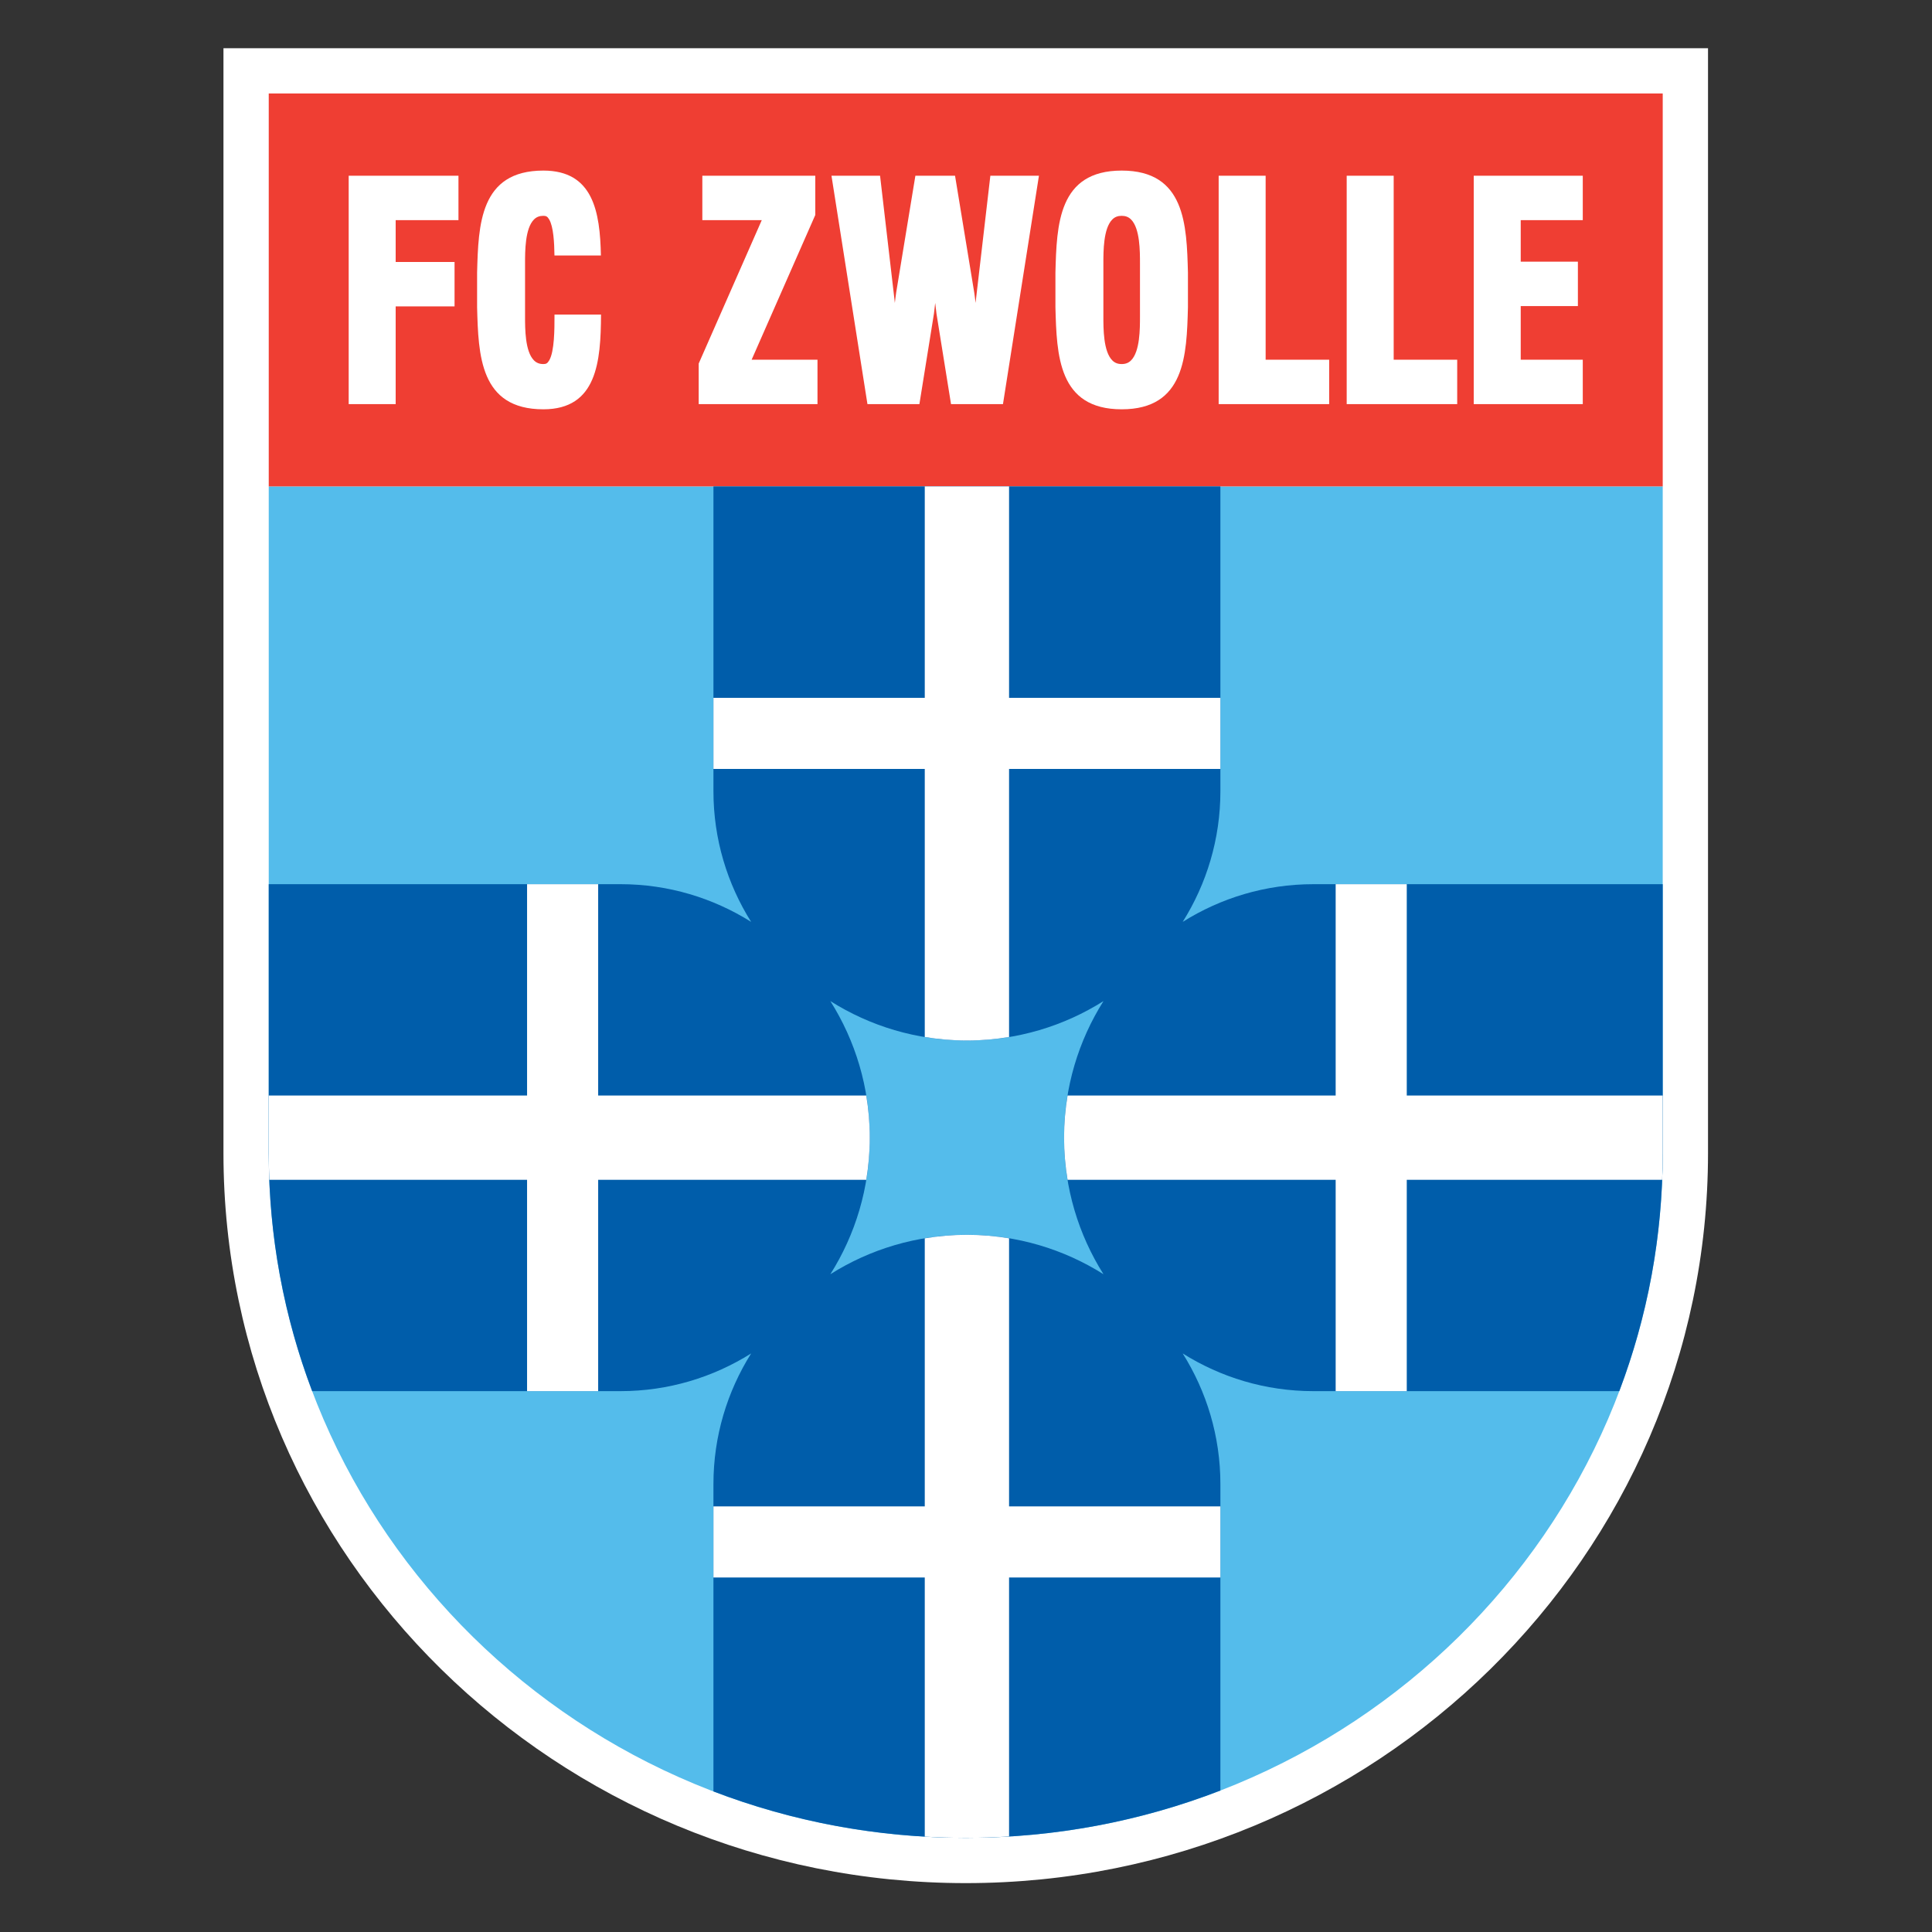 <svg height="1000" viewBox="0 0 1000 1000" width="1000" xmlns="http://www.w3.org/2000/svg"><rect x="0" y="0" width="1000" height="1000" fill="#333333" stroke="none"/><g transform="matrix(1.678 0 0 1.678 -12.547 -163.444)"><path d="m 76.406 112.273 v 340.809 c 0 124.243 102.712 225.191 228.964 225.191 c 126.253 0 228.964 -100.947 228.964 -225.191 V 112.273 Z" fill="#fff"/><path d="m 90.373 453.082 c .007 58.229 24.024 110.91 62.963 149.227 c 38.956 38.289 92.664 61.992 152.034 61.997 c 59.367 -.005 113.078 -23.708 152.033 -61.997 c 38.939 -38.316 62.954 -91.001 62.961 -149.227 V 247.439 H 90.373 Z" fill="#54bceb"/><path d="M 90.373 126.239 H 520.364 V 247.439 H 90.373 Z" fill="#ef3e33"/><path d="m 462.069 222.059 h 33.634 v -13.697 c 0 0 -17.377 0 -19.14 0 v -16.545 c 1.743 0 17.634 0 17.634 0 V 178.12 c 0 0 -15.891 0 -17.634 0 v -12.811 c 1.763 0 19.14 0 19.14 0 v -13.691 h -33.634 z" fill="#fff"/><path d="m 437.373 151.618 h -14.494 v 70.441 h 34.088 v -13.697 c 0 0 -17.825 0 -19.594 0 c 0 -1.901 0 -56.744 0 -56.744 z" fill="#fff"/><path d="m 397.878 151.618 h -14.49 v 70.441 h 34.088 v -13.697 c 0 0 -17.831 0 -19.598 0 c 0 -1.901 0 -56.744 0 -56.744 z" fill="#fff"/><path d="m 353.474 150.021 c -19.598 0 -20.045 16.717 -20.438 31.491 v 5.327 v 5.327 c .393 14.774 .84 31.491 20.438 31.491 c 19.598 0 20.045 -16.717 20.438 -31.491 v -5.327 v -5.327 c -.393 -14.775 -.841 -31.491 -20.438 -31.491 z m 5.643 44.982 c .003 3.777 .011 10.804 -2.753 13.57 c -.77 .77 -1.688 1.128 -2.891 1.128 c -1.203 0 -2.121 -.358 -2.891 -1.128 c -2.764 -2.766 -2.756 -9.793 -2.753 -13.57 v -16.328 c -.003 -3.777 -.011 -10.804 2.753 -13.57 c .769 -.77 1.687 -1.128 2.891 -1.128 c 1.203 0 2.121 .359 2.891 1.128 c 2.764 2.766 2.756 9.793 2.753 13.57 z" fill="#fff"/><path d="m 312.964 151.618 l -4.422 37.999 c 0 -.004 -.057 .52 -.132 1.241 c -.137 -1.068 -.252 -2.169 -.412 -3.184 c .013 .066 .013 .066 -5.654 -34.409 c 0 -.002 -.273 -1.647 -.273 -1.647 h -12.234 c 0 0 -.273 1.646 -.273 1.647 c -5.667 34.475 -5.667 34.475 -5.655 34.409 c -.159 1.015 -.275 2.115 -.412 3.184 c -.076 -.722 -.131 -1.245 -.131 -1.241 l -4.423 -37.999 h -14.986 l 11.094 70.441 h 16.025 l 4.488 -27.911 c 0 0 .231 -1.959 .389 -3.307 c .158 1.348 .389 3.307 .389 3.307 l 4.488 27.911 h 16.024 l 11.095 -70.441 z" fill="#fff"/><path d="M 222.997 209.548 L 222.997 209.548 L 222.997 222.059 L 259.641 222.059 L 259.641 208.362 L 239.328 208.362 L 258.961 163.723 L 258.961 151.618 L 224.119 151.618 L 224.119 165.309 L 242.455 165.309 Z" fill="#fff"/><path d="m 178.517 195.003 c .003 3.777 .003 10.804 -1.634 13.57 c -.555 .936 -.961 1.128 -1.802 1.128 c -1.203 0 -2.121 -.358 -2.89 -1.128 c -2.764 -2.766 -2.756 -9.793 -2.753 -13.57 v -16.328 c -.003 -3.777 -.011 -10.804 2.753 -13.57 c .769 -.77 1.687 -1.128 2.89 -1.128 c .841 0 1.247 .192 1.802 1.128 c 1.325 2.239 1.578 7.269 1.624 11.108 h 14.327 c -.275 -13.437 -2.352 -26.192 -17.753 -26.192 c -19.598 0 -20.045 16.717 -20.437 31.491 v 5.327 v 5.327 c .393 14.774 .839 31.491 20.437 31.491 c 16.557 0 17.715 -14.741 17.79 -29.223 h -14.354 z" fill="#fff"/><path d="m 115.034 222.059 h 14.494 c 0 0 0 -28.313 0 -30.154 c 1.751 0 18.162 0 18.162 0 v -13.696 c 0 0 -16.411 0 -18.162 0 v -12.9 c 1.765 0 19.369 0 19.369 0 v -13.691 h -33.863 z" fill="#fff"/><path d="M 520.364 370.142 H 412.599 c -14.775 0 -28.579 4.263 -40.306 11.628 c 7.366 -11.727 11.629 -25.53 11.629 -40.305 V 247.438 H 227.547 v 94.027 c 0 14.776 4.264 28.581 11.63 40.307 c -11.726 -7.366 -25.531 -11.63 -40.307 -11.63 H 90.373 v 82.94 c .004 25.827 4.739 50.56 13.396 73.435 h 95.101 c 14.776 0 28.581 -4.264 40.307 -11.63 c -7.366 11.727 -11.63 25.531 -11.63 40.307 v 94.796 c 24.133 9.235 50.37 14.313 77.823 14.316 c 27.728 -.003 54.219 -5.177 78.552 -14.59 v -94.522 c 0 -14.775 -4.263 -28.579 -11.629 -40.306 c 11.727 7.366 25.53 11.629 40.306 11.629 h 94.37 c 8.657 -22.875 13.392 -47.608 13.395 -73.435 z M 305.736 478.294 c -15.506 0 -29.96 4.478 -42.128 12.162 c 7.685 -12.168 12.162 -26.621 12.162 -42.127 c 0 -15.506 -4.478 -29.958 -12.162 -42.127 c 12.169 7.685 26.622 12.162 42.128 12.162 c 15.504 0 29.957 -4.477 42.124 -12.16 c -7.684 12.168 -12.16 26.619 -12.16 42.125 c 0 15.505 4.478 29.958 12.161 42.126 c -12.168 -7.683 -26.621 -12.161 -42.125 -12.161 z" fill="#005daa"/><path d="m 227.547 312.654 v 21.931 h 65.185 v 82.696 c 4.232 .699 8.572 1.083 13.003 1.083 c 4.431 0 8.769 -.384 13.001 -1.082 v -82.697 h 65.186 v -21.931 h -65.186 v -65.215 h -26.003 v 65.215 z" fill="#fff"/><path d="m 383.922 584.005 v -21.932 h -65.186 v -82.697 c -4.231 -.698 -8.569 -1.082 -13.001 -1.082 c -4.431 0 -8.771 .384 -13.003 1.083 v 82.696 h -65.185 v 21.932 h 65.185 v 79.926 c 4.183 .239 8.394 .375 12.637 .375 c 4.49 0 8.945 -.153 13.366 -.421 v -79.88 z" fill="#fff"/><path d="m 170.059 526.517 h 21.931 v -65.185 h 82.696 c .699 -4.232 1.083 -8.572 1.083 -13.002 c 0 -4.431 -.384 -8.77 -1.082 -13.001 H 191.99 v -65.186 h -21.931 v 65.186 H 90.373 v 17.754 c 0 2.765 .072 5.512 .18 8.249 h 79.506 z" fill="#fff"/><path d="M 520.364 435.327 H 441.41 v -65.185 h -21.932 v 65.185 h -82.697 c -.698 4.232 -1.082 8.57 -1.082 13.002 c 0 4.43 .384 8.77 1.083 13.002 h 82.696 v 65.185 h 21.932 v -65.185 h 78.775 c .107 -2.737 .179 -5.484 .179 -8.249 z" fill="#fff"/></g></svg>